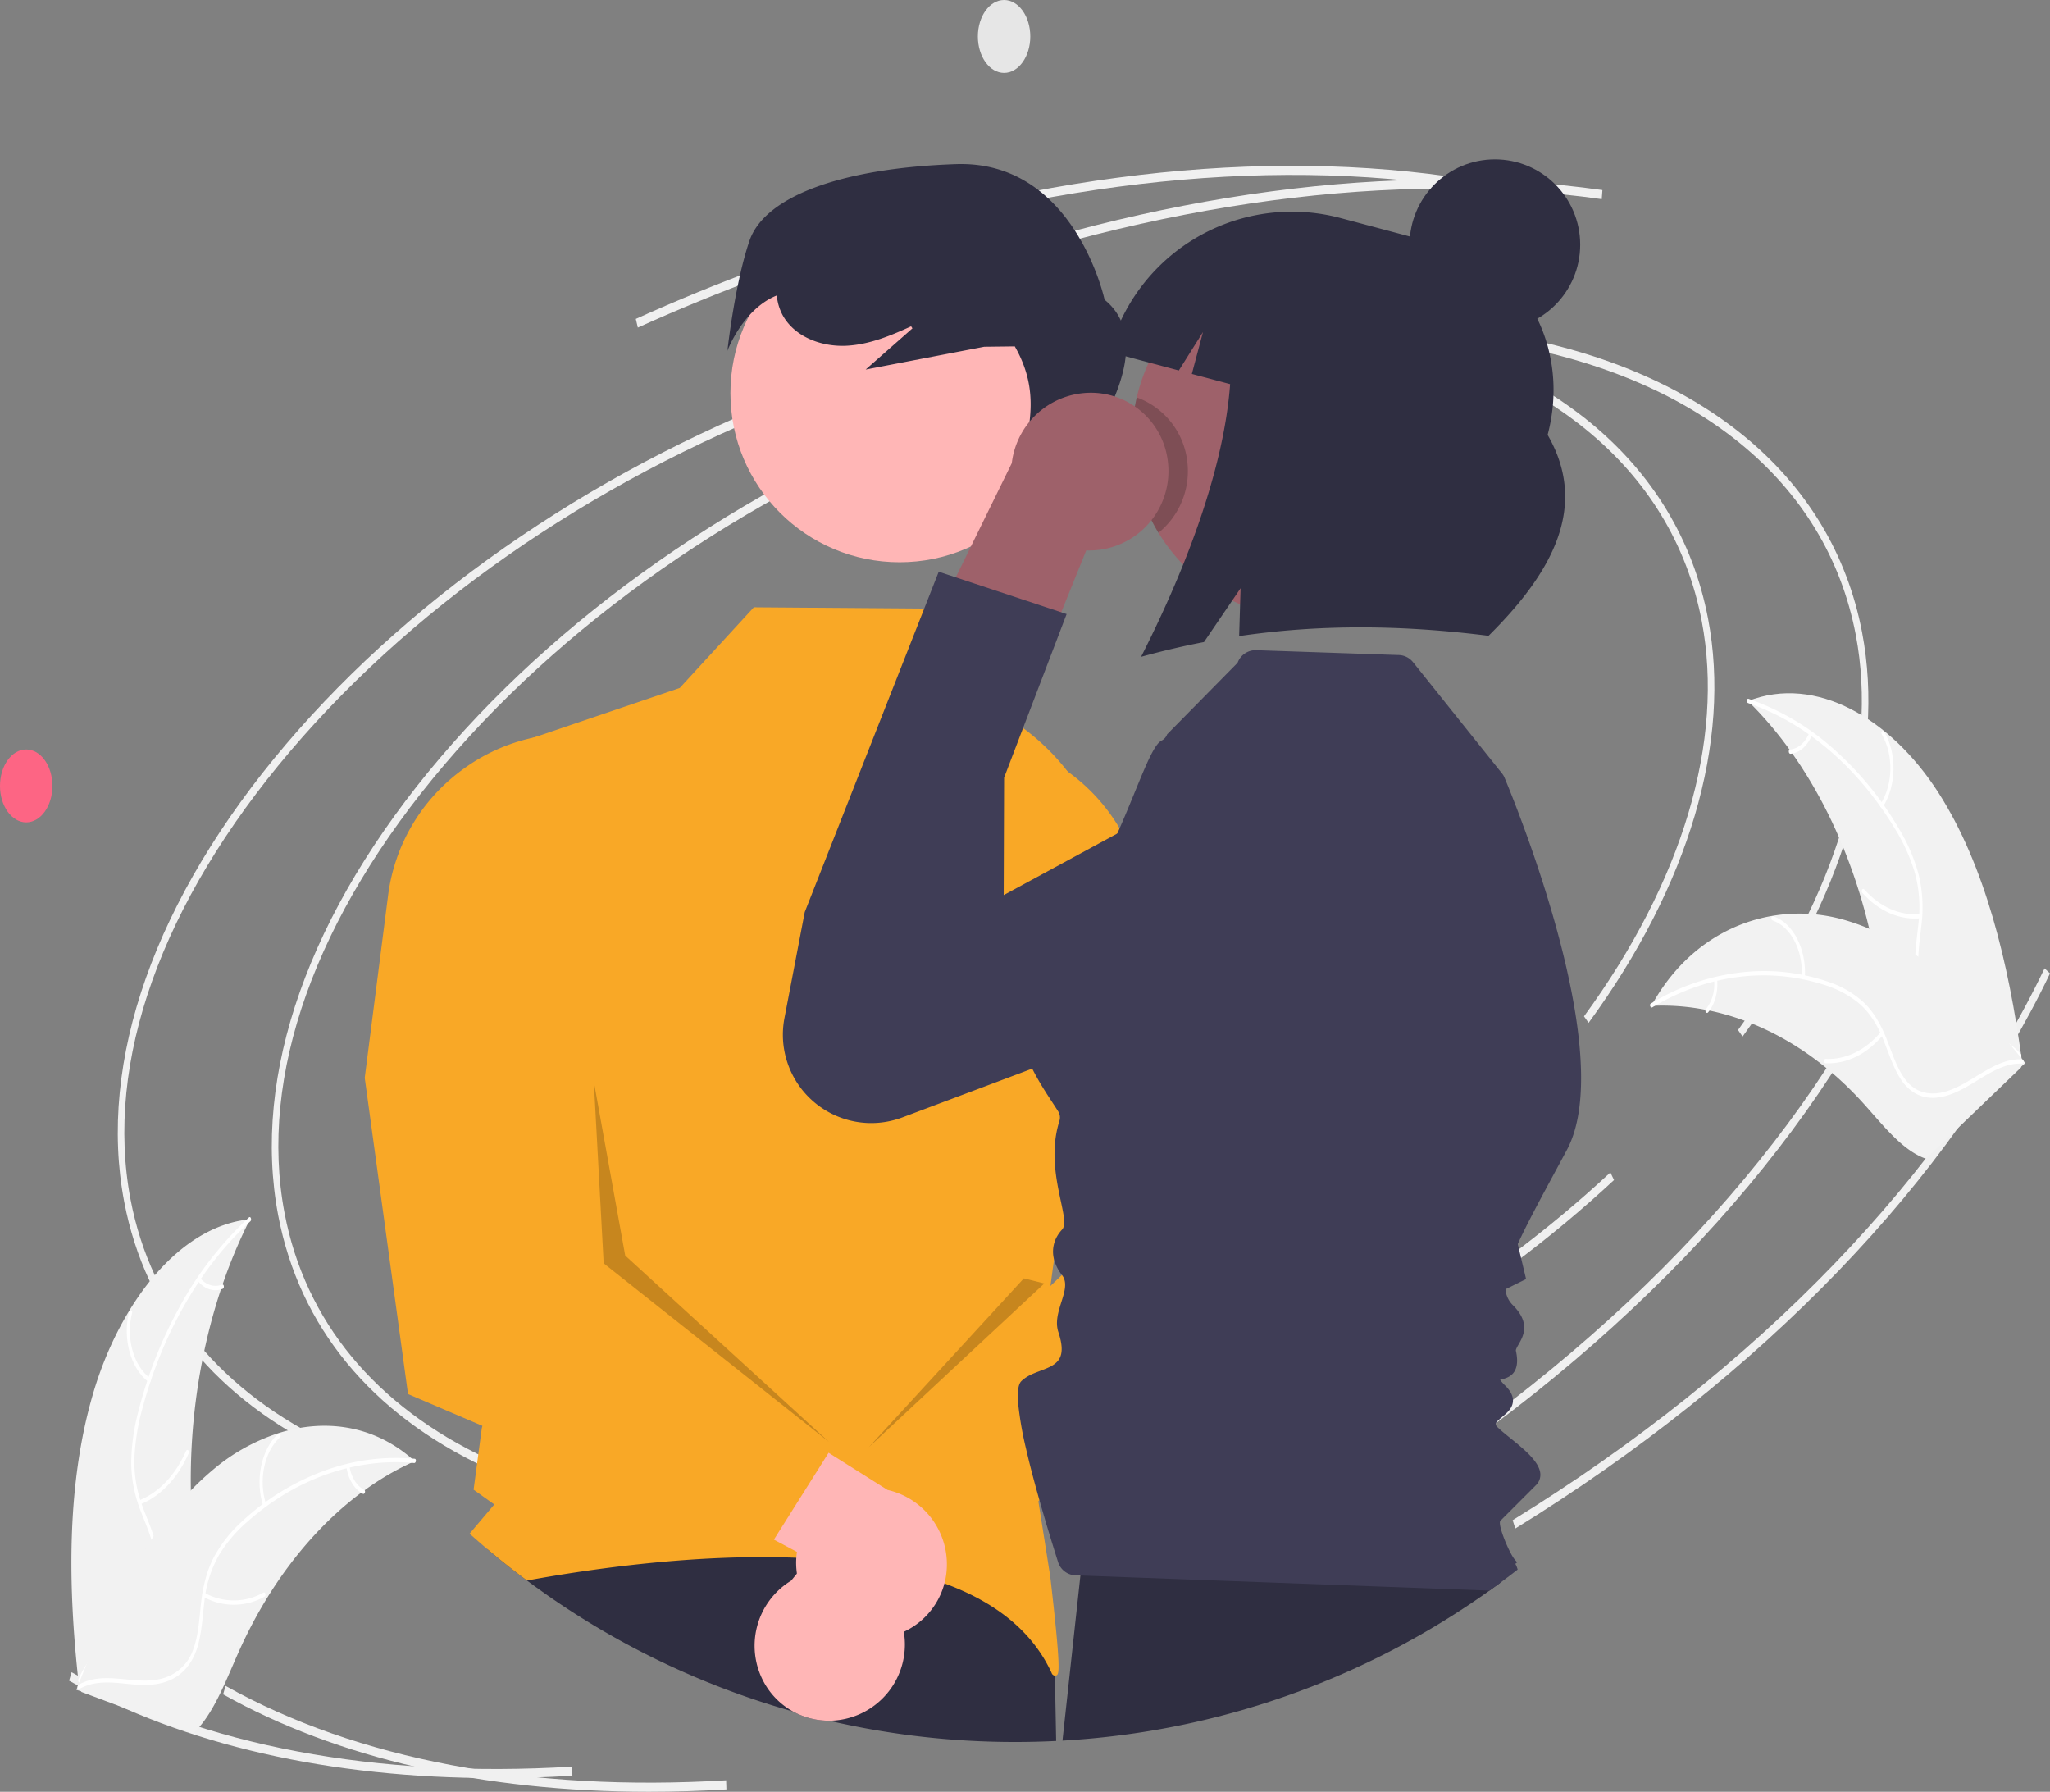 <svg xmlns="http://www.w3.org/2000/svg" id="aefcfca5-3d13-4352-810f-4002b5b44bce" data-name="Layer 1" viewBox="0 0 844.038 737.595" class="injected-svg ClassicGrid__ImageFile-sc-td9pmq-4 fNAcXv grid_media" xmlns:xlink="http://www.w3.org/1999/xlink"><rect x="0" y="0" width="844.038" height="737.595" fill="#808080" stroke="none"/><path d="M832.044,502.261c41.373-56.617,58.847-115.683,49.205-166.315-12.374-64.976-67.348-109.901-150.825-123.257l-.308,3.727c82.315,13.169,136.45,57.086,148.525,120.489,9.384,49.275-7.836,107.051-48.489,162.683Z" transform="translate(-177.981 -81.202)" fill="#f0f0f0"></path><path d="M432.862,703.234c51.636,0,107.748-10.667,163.484-31.178,68.924-25.365,132.12-63.65,182.756-110.718l-1.499-3.117c-50.392,46.84-113.308,84.951-181.947,110.209-62.028,22.828-124.521,33.405-180.7,30.614l-.098,3.747Q423.757,703.236,432.862,703.234Z" transform="translate(-177.981 -81.202)" fill="#f0f0f0"></path><path d="M314.402,679.646l.864-3.553c-46.182-21.705-75.067-56.67-83.532-101.117-10.76-56.503,12.617-122.072,65.826-184.627,53.481-62.873,130.602-115.042,217.158-146.895l-.69-3.626c-86.935,31.993-164.431,84.432-218.21,147.658-54.05,63.543-77.736,130.469-66.693,188.451C237.833,621.657,267.322,657.519,314.402,679.646Z" transform="translate(-177.981 -81.202)" fill="#f0f0f0"></path><path d="M738.458,704.802c101.462-62.554,179.647-143.709,220.15-228.519l-2.248-2.075c-40.223,84.223-117.997,164.897-218.996,227.165Z" transform="translate(-177.981 -81.202)" fill="#f0f0f0"></path><path d="M381.724,813.171q15.698,0,31.932-.974l-.116-3.747c-80.768,4.861-152.03-8.575-206.098-38.863l-1.009,3.48C253.598,799.484,313.713,813.171,381.724,813.171Z" transform="translate(-177.981 -81.202)" fill="#f0f0f0"></path><path d="M440.593,216.053c16.77-7.59,34.019-14.657,51.269-21.005,99.264-36.53,196.842-49.5,282.188-37.5l.271-3.733c-85.664-12.039-183.576.962-283.15,37.607-17.298,6.366-34.596,13.453-51.414,21.065Z" transform="translate(-177.981 -81.202)" fill="#f0f0f0"></path><path d="M895.456,507.888c41.373-56.617,58.847-115.683,49.205-166.315-12.374-64.976-67.348-109.901-150.825-123.257l-.308,3.727c82.315,13.169,136.45,57.086,148.525,120.489,9.384,49.275-7.836,107.051-48.489,162.683Z" transform="translate(-177.981 -81.202)" fill="#f0f0f0"></path><path d="M496.273,708.861c51.636,0,107.749-10.667,163.484-31.178,68.924-25.365,132.12-63.65,182.756-110.718l-1.499-3.117c-50.392,46.84-113.308,84.951-181.947,110.209-62.028,22.828-124.521,33.405-180.7,30.614l-.097,3.747Q487.168,708.862,496.273,708.861Z" transform="translate(-177.981 -81.202)" fill="#f0f0f0"></path><path d="M377.813,685.272l.864-3.553c-46.182-21.705-75.066-56.67-83.532-101.117-10.76-56.503,12.617-122.072,65.826-184.627,53.481-62.873,130.602-115.042,217.158-146.895l-.69-3.626c-86.935,31.993-164.431,84.432-218.21,147.658-54.05,63.543-77.736,130.469-66.693,188.451C301.245,627.284,330.733,663.146,377.813,685.272Z" transform="translate(-177.981 -81.202)" fill="#f0f0f0"></path><path d="M801.869,710.428C903.331,647.875,981.516,566.719,1022.019,481.909l-2.248-2.075c-40.223,84.222-117.997,164.897-218.996,227.165Z" transform="translate(-177.981 -81.202)" fill="#f0f0f0"></path><path d="M445.135,818.798q15.698,0,31.932-.974l-.116-3.747c-80.768,4.861-152.03-8.575-206.098-38.863l-1.009,3.48C317.009,805.111,377.124,818.798,445.135,818.798Z" transform="translate(-177.981 -81.202)" fill="#f0f0f0"></path><path d="M504.005,221.68c16.77-7.59,34.019-14.657,51.269-21.005,99.264-36.53,196.842-49.5,282.188-37.5l.271-3.733c-85.664-12.039-183.576.962-283.15,37.607-17.298,6.366-34.596,13.453-51.414,21.065Z" transform="translate(-177.981 -81.202)" fill="#f0f0f0"></path><path d="M976.027,407.421c-19.391-30.222-50.322-48.641-78.353-37.615,25.671,25.06,44.601,63.152,52.377,105.397,3.029,16.454,5.165,35.193,15.008,45.253,6.125,6.26,14.241,7.755,21.773,6.33,7.533-1.426,14.655-5.498,21.682-9.533l1.891.228C1004.968,477.695,995.418,437.643,976.027,407.421Z" transform="translate(-177.981 -81.202)" fill="#f2f2f2"></path><path d="M897.759,370.647c23.191,7.795,44.74,25.939,60.166,51.307a76,76,0,0,1,8.331,18.135,53.798,53.798,0,0,1,1.673,20.599c-.63,6.501-1.815,13.05-1.297,19.651a26.784,26.784,0,0,0,7.354,16.868c4.922,4.997,10.843,7.237,16.687,9.147,6.489,2.122,13.253,4.182,18.543,10.177.641.726,1.414-.699.774-1.424-9.203-10.43-21.993-9.091-32.175-16.666a24.337,24.337,0,0,1-9.741-16.693c-.853-6.656.365-13.41,1.043-19.985a57.774,57.774,0,0,0-1.096-20.226,72.263,72.263,0,0,0-7.798-18.514,134.648,134.648,0,0,0-25.914-32.26,103.464,103.464,0,0,0-36.398-21.889c-.801-.269-.947,1.505-.152,1.773Z" transform="translate(-177.981 -81.202)" fill="#fff"></path><path d="M953.224,413.341c5.618-8.678,5.828-21.938.53-30.974-.522-.89-1.542.195-1.019,1.087,4.963,8.465,4.716,20.699-.536,28.81-.553.854.475,1.925,1.024,1.076Z" transform="translate(-177.981 -81.202)" fill="#fff"></path><path d="M968.56,457.451c-8.29.799-16.595-2.883-23.049-10.145-.643-.723-1.416.701-.774,1.424,6.724,7.565,15.376,11.32,24,10.489.826-.08.645-1.847-.177-1.768Z" transform="translate(-177.981 -81.202)" fill="#fff"></path><path d="M922.874,382.968c-1.628,3.935-4.6,6.503-7.863,6.76-.826.065-.644,1.832.177,1.768,3.554-.28,6.934-3.158,8.71-7.451a1.183,1.183,0,0,0-.125-1.25.536.536,0,0,0-.899.174Z" transform="translate(-177.981 -81.202)" fill="#fff"></path><path d="M857.883,495.265c.517-.02,1.033-.04,1.557-.049a92.881,92.881,0,0,1,20.778,1.685c.533.092,1.073.197,1.603.31,16.502,3.467,32.549,11.216,47.028,22.778a139.264,139.264,0,0,1,16.502,15.606c7.192,7.978,14.534,17.423,22.954,21.511a18.052,18.052,0,0,0,2.676,1.091l39.076-37.53c.058-.147.123-.283.181-.43l1.609-1.399c-.254-.324-.522-.652-.775-.976-.147-.189-.302-.369-.448-.558-.1-.123-.201-.246-.287-.365-.033-.041-.067-.082-.094-.111-.086-.119-.174-.217-.254-.324q-2.242-2.762-4.52-5.491c-.006-.012-.006-.012-.021-.016-11.597-13.818-24.125-26.411-37.63-35.96-.406-.287-.819-.587-1.243-.857a108.452,108.452,0,0,0-18.971-10.635,86.558,86.558,0,0,0-10.87-3.823,66.805,66.805,0,0,0-28.79-1.534c-19.128,3.174-37.312,14.817-49.167,35.485C858.475,494.203,858.18,494.724,857.883,495.265Z" transform="translate(-177.981 -81.202)" fill="#f2f2f2"></path><path d="M858.314,495.87c21.893-13.185,46.958-16.733,70.261-9.389a41.886,41.886,0,0,1,14.506,7.508c4.459,3.702,7.727,8.793,10.257,15.048,2.313,5.718,4.203,11.939,7.476,16.775,3.45,5.098,8.197,7.42,13.177,7.314,6.094-.13,11.792-3.297,17.286-6.662,6.1-3.737,12.393-7.753,19.213-7.393.826.044.827-1.741.002-1.785-11.865-.625-21.498,11.148-32.909,13.621-5.325,1.154-10.932.084-15.007-5.176-3.564-4.6-5.517-11.013-7.823-16.83-2.421-6.108-5.433-11.324-9.635-15.233a40.008,40.008,0,0,0-14.245-8.255,81.31,81.31,0,0,0-34.664-4.069A91.059,91.059,0,0,0,857.667,494.328c-.756.455-.105,1.995.647,1.542Z" transform="translate(-177.981 -81.202)" fill="#fff"></path><path d="M921.091,483.538c.727-11.631-4.848-22.394-12.992-25.174-.802-.274-1.146,1.446-.343,1.72,7.629,2.605,12.73,12.58,12.051,23.452-.072,1.144,1.213,1.14,1.284.002Z" transform="translate(-177.981 -81.202)" fill="#fff"></path><path d="M952.44,505.923c-6.273,7.576-14.499,11.587-22.798,11.19-.826-.039-.827,1.745-.002,1.785,8.646.413,17.18-3.83,23.706-11.711.625-.755-.285-2.014-.907-1.264Z" transform="translate(-177.981 -81.202)" fill="#fff"></path><path d="M883.703,484.688a16.618,16.618,0,0,1-3.35,11.978c-.631.743.279,2.002.907,1.264,2.717-3.198,4.169-8.325,3.727-13.239-.043-.482-.263-.887-.641-.893a.803.803,0,0,0-.643.891Z" transform="translate(-177.981 -81.202)" fill="#fff"></path><path d="M216.228,655.164c10.956-37.523,35.634-69.322,64.7-72.034-18.119,35.596-26.738,80.317-23.847,123.737,1.126,16.911,3.645,35.558-3.194,49.632a30.471,30.471,0,0,1-18.976,16.134c-7.439,2.176-15.132,1.669-22.725,1.151l-1.726,1.098C205.961,734.872,205.272,692.687,216.228,655.164Z" transform="translate(-177.981 -81.202)" fill="#f2f2f2"></path><path d="M281.051,583.963c-19.957,18.177-35.866,45.334-44.261,76.432a91.767,91.767,0,0,0-3.461,20.973,52.267,52.267,0,0,0,3.405,20.182c2.165,5.829,4.865,11.443,5.973,17.902a31.886,31.886,0,0,1-2.847,19.323c-3.428,7.006-8.462,11.881-13.505,16.412-5.599,5.03-11.471,10.131-15.004,18.248-.428.984-1.501.003-1.073-.979,6.146-14.123,18.516-18.837,26.274-30.729a30.573,30.573,0,0,0,5.138-20.273c-.806-6.667-3.586-12.459-5.815-18.335a55.117,55.117,0,0,1-3.859-19.562A85.767,85.767,0,0,1,234.885,662.476a180.153,180.153,0,0,1,16.607-42.491,144.093,144.093,0,0,1,28.988-37.621c.689-.628,1.256.975.571,1.599Z" transform="translate(-177.981 -81.202)" fill="#fff"></path><path d="M239.135,650.086c-7.389-5.548-10.793-17.939-7.988-28.924.276-1.082,1.499-.536,1.222.548-2.628,10.291.563,21.698,7.47,26.884.727.546.018,2.035-.704,1.492Z" transform="translate(-177.981 -81.202)" fill="#fff"></path><path d="M235.357,698.795c8.001-3.121,14.932-10.469,19.255-20.324.43-.981,1.503-.001,1.073.979-4.504,10.267-11.744,17.846-20.068,21.092-.797.311-1.054-1.438-.261-1.748Z" transform="translate(-177.981 -81.202)" fill="#fff"></path><path d="M260.376,607.3c2.484,2.945,5.905,3.975,9.04,2.693.794-.325,1.05,1.425.261,1.748-3.415,1.397-7.294.265-10.005-2.948a1.165,1.165,0,0,1-.185-1.236c.169-.367.625-.569.889-.256Z" transform="translate(-177.981 -81.202)" fill="#fff"></path><path d="M348.738,682.7c-.492.222-.983.445-1.478.682a112.733,112.733,0,0,0-19.162,11.295c-.48.336-.963.686-1.435,1.041-14.703,10.975-27.944,25.771-38.785,43.425a192.624,192.624,0,0,0-11.769,22.408c-4.845,10.874-9.476,23.2-16.418,30.984a24.638,24.638,0,0,1-2.257,2.278L211.558,777.723c-.09-.112-.184-.209-.275-.321l-1.854-.566c.161-.424.334-.858.494-1.282.092-.246.195-.489.287-.735.065-.163.13-.326.182-.478.021-.054.043-.109.062-.148.052-.152.112-.286.161-.424q1.444-3.649,2.93-7.283c.003-.015.003-.015.016-.025,7.581-18.432,16.336-36.146,26.746-51.449.313-.46.629-.935.963-1.388a151.101,151.101,0,0,1,15.296-18.88,116.683,116.683,0,0,1,9.313-8.679,79.74,79.74,0,0,1,26.745-14.896c18.782-5.947,38.724-3.478,54.887,10.45C347.924,681.976,348.327,682.329,348.738,682.7Z" transform="translate(-177.981 -81.202)" fill="#f2f2f2"></path><path d="M348.479,683.471c-23.807-2.19-48.272,6.179-68.444,23.984a57.969,57.969,0,0,0-11.847,13.849,48.055,48.055,0,0,0-6.022,18.965c-.796,6.466-1.072,13.208-2.985,19.292-2.016,6.413-5.926,10.818-10.643,13.045-5.771,2.725-11.903,2.404-17.891,1.801-6.649-.67-13.547-1.511-19.883,2.013-.768.427-1.2-1.254-.433-1.68,11.024-6.132,22.942.456,34.288-2.546a18.494,18.494,0,0,0,12.883-11.886c2.244-5.997,2.533-12.95,3.298-19.506.804-6.884,2.379-13.204,5.392-18.848a55.646,55.646,0,0,1,11.42-14.431,100.238,100.238,0,0,1,31.663-20.028,85.835,85.835,0,0,1,39.44-5.778c.822.076.581,1.83-.236,1.755Z" transform="translate(-177.981 -81.202)" fill="#fff"></path><path d="M286.372,701.187c-3.497-10.614-.848-23.356,6.149-29.78.689-.633,1.429.827.739,1.46-6.556,6.018-8.948,17.796-5.679,27.718.344,1.044-.867,1.64-1.209.602Z" transform="translate(-177.981 -81.202)" fill="#fff"></path><path d="M262.259,736.916a24.631,24.631,0,0,0,24.177-.112c.769-.423,1.201,1.257.433,1.68a25.62,25.62,0,0,1-25.158.046c-.771-.419-.218-2.03.549-1.614Z" transform="translate(-177.981 -81.202)" fill="#fff"></path><path d="M321.863,684.802c.708,4.431,2.993,8.116,6.051,9.716.774.405.221,2.016-.549,1.614-3.332-1.743-5.939-5.893-6.712-10.727a1.054,1.054,0,0,1,.388-1.141.618.618,0,0,1,.821.539Z" transform="translate(-177.981 -81.202)" fill="#fff"></path><ellipse cx="10.793" cy="323.525" rx="10.793" ry="15.004" fill="#fd6584"></ellipse><ellipse cx="212.561" cy="431.181" rx="10.793" ry="15.004" fill="#e6e6e6"></ellipse><ellipse cx="413.401" cy="15.004" rx="10.793" ry="15.004" fill="#e6e6e6"></ellipse><path d="M554.735,741.888a32.69,32.69,0,0,0,34.122-30.625,32.118,32.118,0,0,0-.163-5.674l103.176-51.073-51.193-29.822-90.129,53.072a32.807,32.807,0,0,0-25.983,38.036A31.943,31.943,0,0,0,554.735,741.888Z" transform="translate(-177.981 -81.202)" fill="#9e616a"></path><path d="M587.673,652.178l1.44,2.88,1.75,3.47,9.57,19.09,3.38,6.71v.01l2.99,5.97,2.54,5.06.22.43,3.7,7.38,13.15-6.5,86.26-42.65,85.15-42.11,8.48-4.19-3.43-14.39-37.57-157.43a40.571,40.571,0,0,0-79.23,17.46l23.56,116.39-23.68,13.08-29.75,16.43-9,17.6-18.9-3.26-14.99,14.23-5.92,5.62Z" transform="translate(-177.981 -81.202)" fill="#3f3d56"></path><path d="M378.483,718.778q8.025,6.78,16.47,13.06a335.653,335.653,0,0,0,109.54,53.91h.01a30.591,30.591,0,0,0,14.81,3.8,338.182,338.182,0,0,0,76.62,8.75c5.66,0,11.3-.14,16.89-.42l-.52-26.89-.21-10.89-34.35-26.26-7.18-5.49-2.72-2.09-2.13-1.63-34.23-26.17-.51.07-5.14.68-9.99,1.33-11.04,1.46-26.05,3.46h-.01l-11.32,1.51Z" transform="translate(-177.981 -81.202)" fill="#2f2e41"></path><circle id="afc6d477-8d0e-435d-b8f6-9b79a3d26584" data-name="ab6171fa-7d69-4734-b81c-8dff60f9761b" cx="370.369" cy="161.824" r="69.631" fill="#ffb6b6"></circle><path d="M371.323,712.548q3.54,3.165,7.16,6.23,8.025,6.78,16.47,13.06c26.56-4.86,69.68-11.02,110.89-9.37,1.79.08,3.57.17,5.35.27h.01c5.44.31,10.84.77,16.14,1.4h.01q7.665.9,15.04,2.29a165.189,165.189,0,0,1,17.57,4.29q2.835.855,5.56,1.84c.44.15.88.3,1.31.47q4.035,1.47,7.83,3.19h.01c16.3,7.39,29.2,18.23,36.3,33.71a1.549,1.549,0,0,0,1.33,1.06h.06a1.494,1.494,0,0,0,.37-.05c1.29-.36,2.3-.64-2.34-40.76l-4.9-30.99-.11-.72.18-1.03.04-.22,1.2-6.91,1.96-11.21v-.01l1.51-8.62,7.26-7.26.96-.96-13.21-13.21.45-3.31.06-.49,1.6-11.78,3.09-22.91,1.47-10.89.56-4.08.74-5.51.13-.96,1.98-10.49,20.03-105.79a92.77,92.77,0,0,0-50.94-100.79l-16.34-40.24-79.75-.6-30.51,33.21-60.01,20.38-7.5,2.55,11.2,231.56-29.86,18.32.68.61c.05.05,5.28,4.78,7.63,7.38,1.1,1.56-.87,12.93-3.39,22.96-.08.32-.17.65-.25.97l-3.38,25.3,8.52,6.09Z" transform="translate(-177.981 -81.202)" fill="#f9a826"></path><path d="M493.023,774.628a30.476,30.476,0,0,0,11.47,11.12h.01a30.591,30.591,0,0,0,14.81,3.8,31.376,31.376,0,0,0,30.79-36.61,30.338,30.338,0,0,0-.87-3.69,31.042,31.042,0,0,0-2.03-5.04l2.73-2.89,4.65-4.92,5.38-5.68,5.75-6.09,2.03-2.15,34.68-36.68,1.39-1.46v-.01l4.95-5.23v-.01l14.13-14.94-5.36-.94-20.28-3.56-6.39-1.12-5.89-1.03-17.92-3.15-19.81,24.26-9.9,12.12-6.37,7.8-6.81,8.34-2.28,2.78-10.68,13.09h-.01l-5.1,6.25-2.36,2.89A31.384,31.384,0,0,0,493.023,774.628Z" transform="translate(-177.981 -81.202)" fill="#ffb6b6"></path><path d="M513.483,702.778l8.4,6.87,2.16,1.77h.01l18.34,15.01,12.19,9.97,3.2,2.62,7.74-6.46,1.75-1.46,3.29-2.75,18.1-15.11,16.83-14.05.46-.38,3.61-3.01,1.56-1.31h.01l.02-.02,17.04-14.23,29.92-24.98,14.4-12.02,19.14-15.98-5.7-44.42-11.18-87.22-32.89-67.92c-.91-1.88-1.89-3.72-2.94-5.5a76.606,76.606,0,0,0-101.28-29.12l-.49.25-.15.53c-.59,2.14-13.69,53.22,57.79,145.13l17.06,54.55.64,2.04,3.14,10.06-.45.42-4.72,4.49-44.68,42.49-35.19,33.45-14.77,14.05Z" transform="translate(-177.981 -81.202)" fill="#f9a826"></path><path d="M537.535,755.758a31.284,31.284,0,0,1-31.75-30.284,30.737,30.737,0,0,1,.321-5.422l-97.209-51.847,49.833-27.04,84.672,53.38a31.396,31.396,0,0,1,23.75,37.136,30.569,30.569,0,0,1-29.616,24.077Z" transform="translate(-177.981 -81.202)" fill="#ffb6b6"></path><path d="M328.153,524.898l17.82,130.18,30.63,13.09,90.82,38.8,27,11.53,2.2-3.5,8.18-13,14.33-22.75,5.78-9.19-105.74-59.64-1.43-69.81c38.56-109.86,9.91-154.14,8.67-155.97l-.31-.46-.54-.08a75.986,75.986,0,0,0-57.84,14.43,75.973,75.973,0,0,0-29.98,51.51Z" transform="translate(-177.981 -81.202)" fill="#f9a826"></path><path d="M486.578,180.264c6.049-17.599,36.164-29.807,84.985-31.504,48.821-1.698,61.203,55.836,61.203,55.836,32.591,26.438-34.801,97.22-38.062,94.671l1.466-13.299c2.428-22.027,12.742-39.215-.376-62.171l-12.596.145q-24.403,4.692-48.805,9.385,9.63-8.479,19.26-16.958l-.543-.84c-8.417,3.861-17.089,7.442-26.291,7.983-10.352.609-21.669-3.511-26.627-12.619A21.204,21.204,0,0,1,497.813,202.825c-13.959,5.577-20.343,22.786-20.343,22.786S480.529,197.864,486.578,180.264Z" transform="translate(-177.981 -81.202)" fill="#2f2e41"></path><path d="M615.423,797.738a335.273,335.273,0,0,0,175.8-61.75q2.265-1.62,4.5-3.27l-27.22-79.96-55.83,1.27-20.84.47-33.72.76-27.27.62-2.65,24.36-.66,6.13-1.12,10.31-3.6,33.09Z" transform="translate(-177.981 -81.202)" fill="#2f2e41"></path><path d="M598.453,649.798c-1.35,1.35-1.66,4.86-1.2,9.85a141.949,141.949,0,0,0,3.18,17.97c.6,2.62,1.27,5.36,1.99,8.18.95,3.71,1.99,7.55,3.09,11.46a1.21,1.21,0,0,0,.05.18c.13.46.25.92.39,1.37,2.39,8.47,5.05,17.18,7.65,25.4a7.825,7.825,0,0,0,7.51,5.5h.15l1.55.06,168.41,6.22q2.265-1.62,4.5-3.27,3.585-2.64,7.1-5.38a8.5,8.5,0,0,0-.94-2.36l.74-.62-1.01-1.19c-2.18-2.58-7.01-14.03-5.95-15.87l14.62-14.62a5.989,5.989,0,0,0,1.9-4.68c-.27-5-6.71-10.21-12.4-14.81-1.96-1.59-3.81-3.09-5.17-4.4-.31-.3-.84-.87-.82-1.32.02-.77,1.39-1.91,2.6-2.92,2.05-1.72,4.38-3.66,4.51-6.59.09-2.05-.94-4.11-3.14-6.31a18.689,18.689,0,0,1-2.16-2.44c.19-.05.39-.11.57-.15,2.63-.68,8.1-2.08,5.94-11.81-.11-.51.55-1.65,1.13-2.66,1.87-3.26,5.01-8.72-2.35-16.08a10.262,10.262,0,0,1-3.07-6.59c-.43-4.5,1.35-10.42,5.05-18.58,3.66-8.06,9.19-18.3,16.32-31.51l3.87-7.17c21.08-39.15-20.77-141.71-25.61-153.27a7.392,7.392,0,0,0-1.11-1.87l-36.57-45.71a7.815,7.815,0,0,0-6.16-2.96l-58.67-2a7.9,7.9,0,0,0-7.41,5.18l-29.02,29.46a4.677,4.677,0,0,1-2.33,2.61c-4.06,2.03-9.22,17.82-17.24,36.1-1.5,3.42-3.11,6.93-4.83,10.46-6.16,12.66-13.78,25.49-23.39,35.02-28.9,28.67-5.19,58.02,2.94,71.05a4.747,4.747,0,0,1,.5,3.92c-4.35,13.75-.54,27.27,1.2,35.97.86,4.25,1.22,7.34-.1,8.75a14.568,14.568,0,0,0-2.01,2.7,12.906,12.906,0,0,0-1.38,3.47,12.58,12.58,0,0,0,.08,6.12,17.715,17.715,0,0,0,3.25,6.4c.02.03.04.05.06.08,4.11,5.32-3.25,13.78-1.95,21.7a9.778,9.778,0,0,0,.4,1.66c1.74,5.22,1.72,8.5.59,10.73-1.4,2.77-4.49,3.95-7.98,5.27-.2.08-.39.15-.59.23-.79.3-1.58.6-2.36.94a.06.06,0,0,0-.04.01l-.01.01c-.01,0-.01.01-.02.01a17.208,17.208,0,0,0-4.09,2.41l-.01.01A9.577,9.577,0,0,0,598.453,649.798Z" transform="translate(-177.981 -81.202)" fill="#3f3d56"></path><path d="M736.383,334.158a74.279,74.279,0,0,1-47.82-4.19c-1.1-.49-2.19-1-3.26-1.54a74.581,74.581,0,1,1,81.41-123.74c0,.01,0,.01.02.01a74.756,74.756,0,0,1,5.81,5.45l.01.01a74.593,74.593,0,0,1-36.17,124Z" transform="translate(-177.981 -81.202)" fill="#9e616a"></path><path d="M729.904,170.953l9.048,2.408,3.073.818,34.434,9.166c30.521,8.124,47.854,42.545,38.714,76.881,16.875,29.255,2.252,56.385-24.322,82.71-35.676-4.496-69.214-4.808-102.681.123l.594-19.713-15.076,22.157q-12.909,2.497-25.9,6.081c19.685-38.766,34.197-78.806,36.669-112.252l-15.768-4.197,4.593-17.256-9.946,15.831-28.587-7.609,0-0A77.768,77.768,0,0,1,729.904,170.953Z" transform="translate(-177.981 -81.202)" fill="#2f2e41"></path><circle cx="615.482" cy="100.725" r="35.121" fill="#2f2e41"></circle><polygon points="244.486 445.227 248.552 520.068 341.318 593.592 257.413 516.855 244.486 445.227" opacity="0.2"></polygon><polygon points="429.962 528.345 357.702 595.753 421.539 526.246 429.962 528.345" opacity="0.2"></polygon><path d="M654.943,300.538a74.867,74.867,0,0,1-8.94-55.74,31.935,31.935,0,0,1,20.81,26.36A32.659,32.659,0,0,1,654.943,300.538Z" transform="translate(-177.981 -81.202)" opacity="0.2"></path><path d="M658.816,271.16a32.69,32.69,0,0,1-27.945,36.349,32.119,32.119,0,0,1-5.67.268L582.113,414.534,548.488,365.754l46.073-93.9a32.807,32.807,0,0,1,35.952-28.797,31.943,31.943,0,0,1,28.303,28.102Z" transform="translate(-177.981 -81.202)" fill="#9e616a"></path><path d="M749.486,466.06l-22.285-90.086L591.226,449.671l.166-48.338,25.744-67.342L564.479,316.552,509.316,456.672l-8.351,43.624a36.384,36.384,0,0,0,11.206,33.713l0,0a36.384,36.384,0,0,0,37.326,7.188Z" transform="translate(-177.981 -81.202)" fill="#3f3d56"></path></svg>
